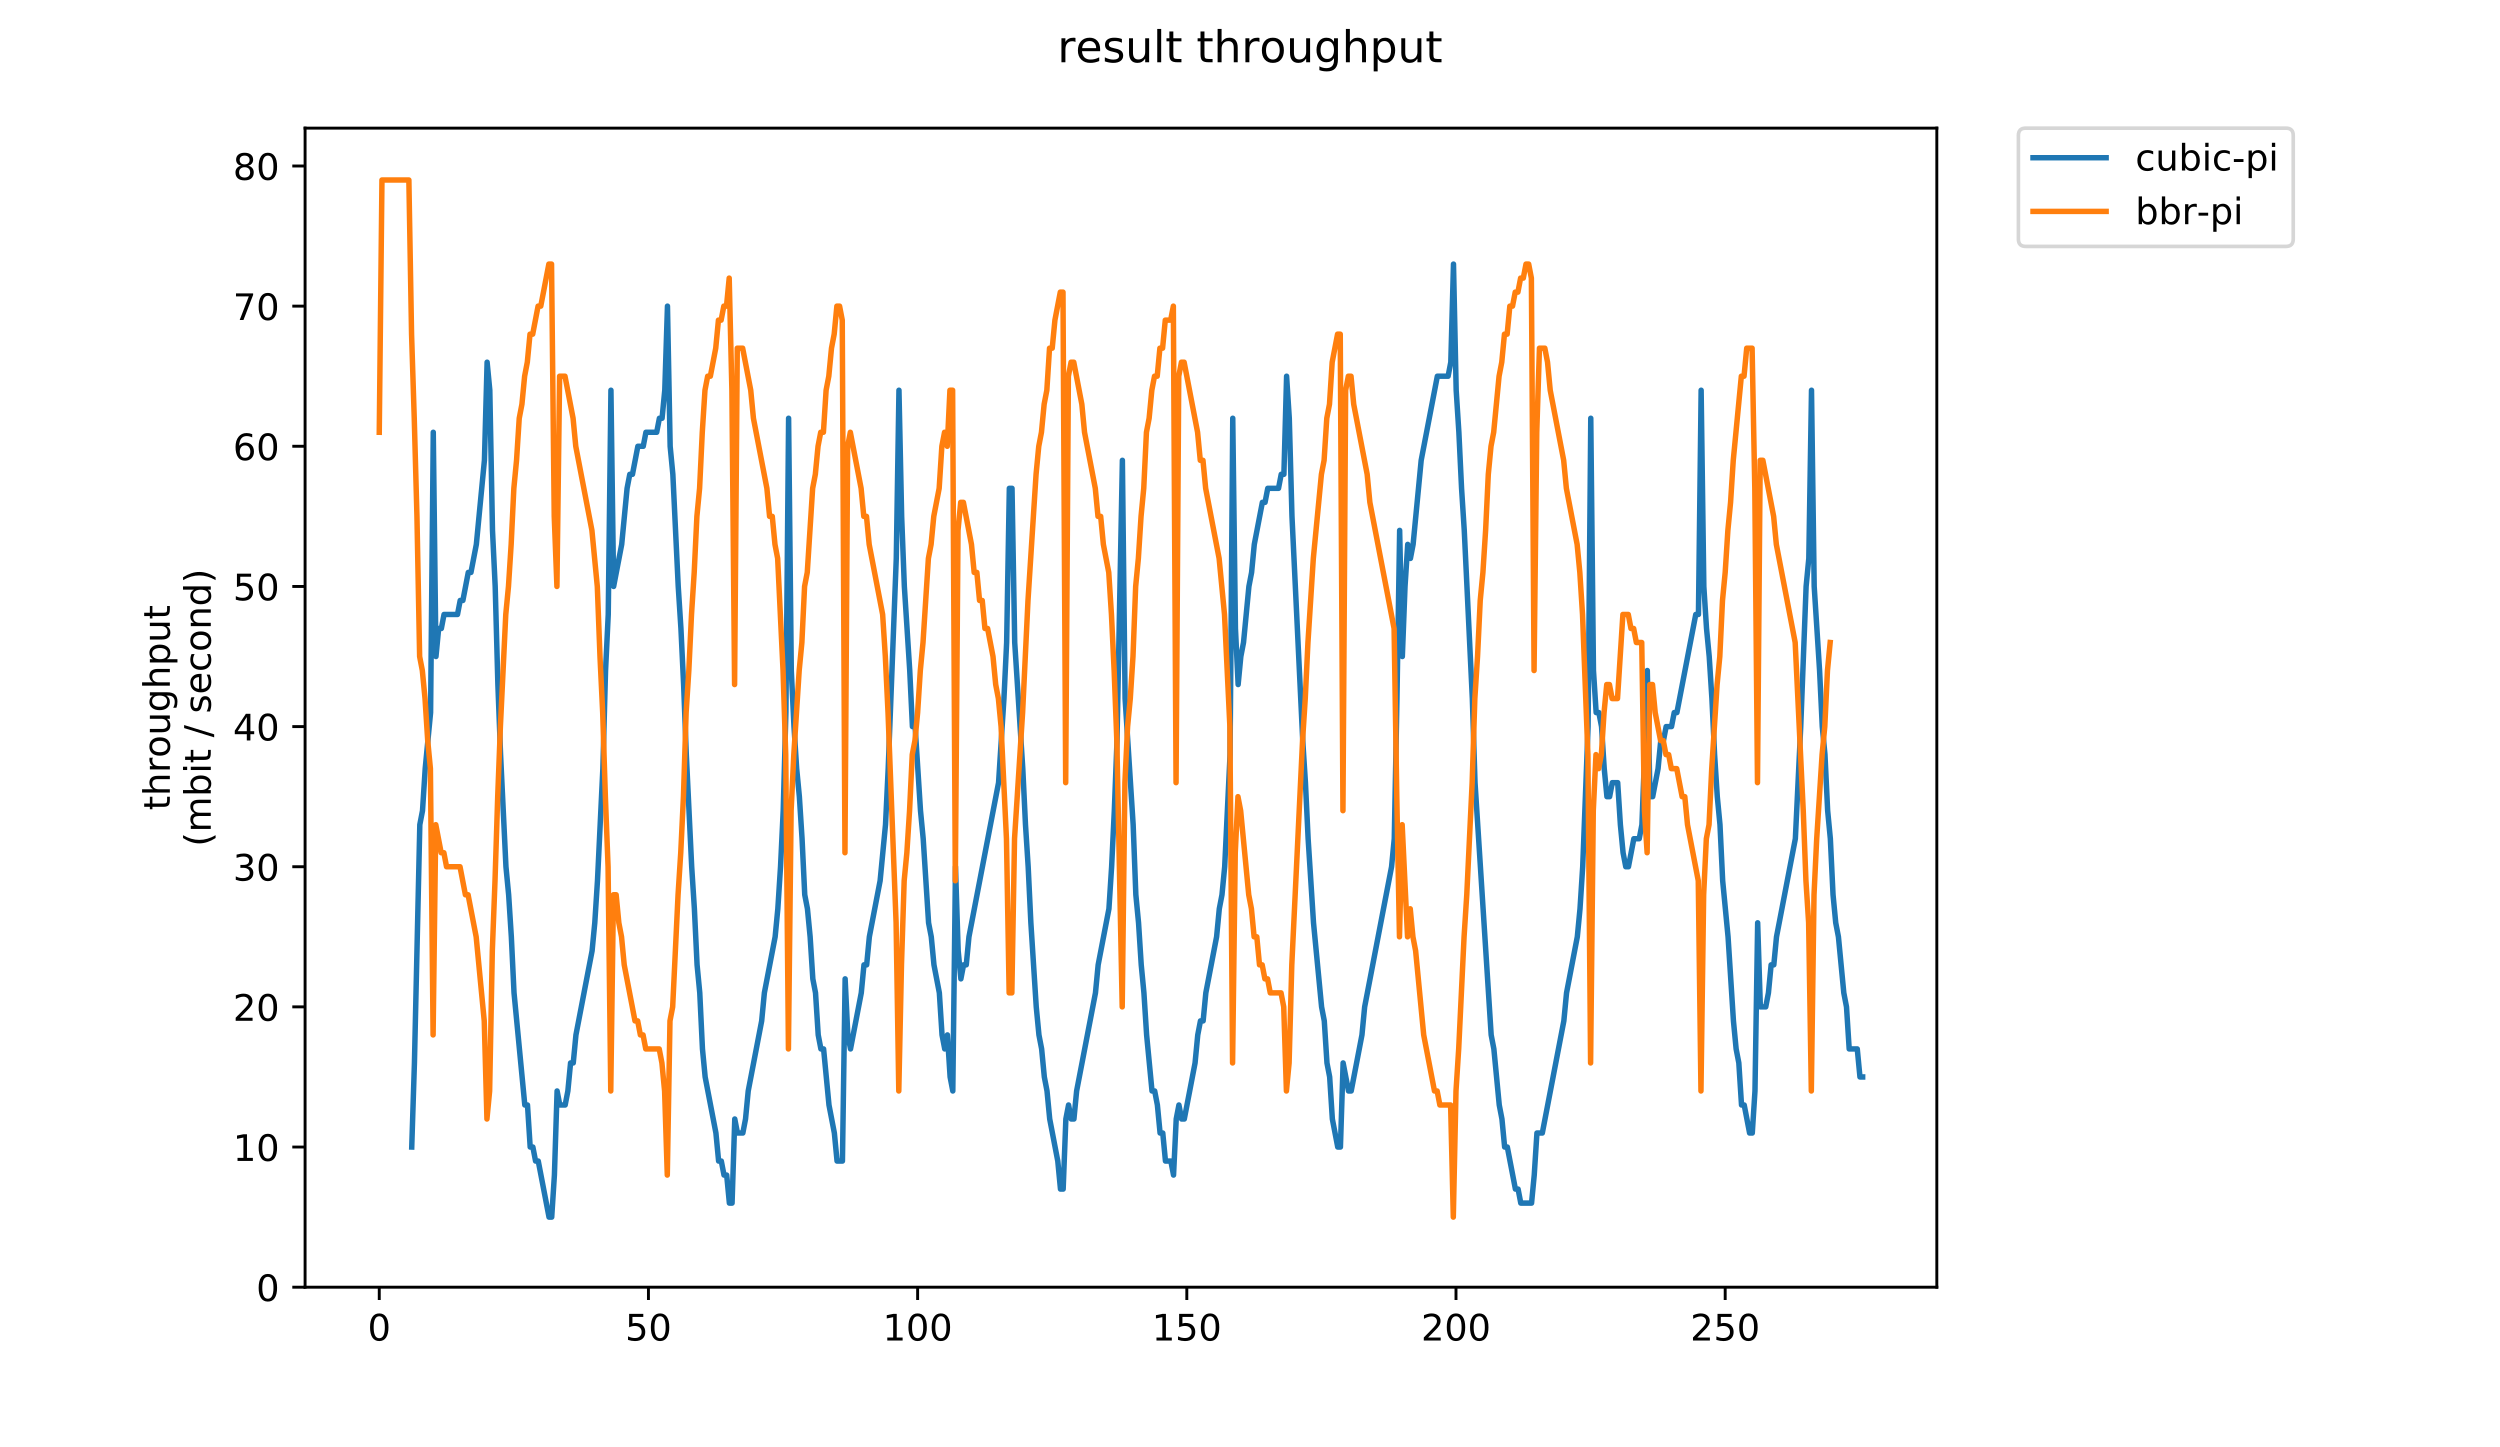 <?xml version="1.0" encoding="utf-8" standalone="no"?>
<!DOCTYPE svg PUBLIC "-//W3C//DTD SVG 1.1//EN"
  "http://www.w3.org/Graphics/SVG/1.1/DTD/svg11.dtd">
<!-- Created with matplotlib (https://matplotlib.org/) -->
<svg height="396pt" version="1.1" viewBox="0 0 684 396" width="684pt" xmlns="http://www.w3.org/2000/svg" xmlns:xlink="http://www.w3.org/1999/xlink">
 <defs>
  <style type="text/css">
*{stroke-linecap:butt;stroke-linejoin:round;}
  </style>
 </defs>
 <g id="figure_1">
  <g id="patch_1">
   <path d="M 0 396 
L 684 396 
L 684 0 
L 0 0 
z
" style="fill:#ffffff;"/>
  </g>
  <g id="axes_1">
   <g id="patch_2">
    <path d="M 83.472 352.174 
L 529.913 352.174 
L 529.913 35.062 
L 83.472 35.062 
z
" style="fill:#ffffff;"/>
   </g>
   <g id="matplotlib.axis_1">
    <g id="xtick_1">
     <g id="line2d_1">
      <defs>
       <path d="M 0 0 
L 0 3.5 
" id="mc8bae584d6" style="stroke:#000000;stroke-width:0.8;"/>
      </defs>
      <g>
       <use style="stroke:#000000;stroke-width:0.8;" x="103.765" xlink:href="#mc8bae584d6" y="352.174"/>
      </g>
     </g>
     <g id="text_1">
      <!-- 0 -->
      <defs>
       <path d="M 31.781 66.406 
Q 24.172 66.406 20.328 58.906 
Q 16.5 51.422 16.5 36.375 
Q 16.5 21.391 20.328 13.891 
Q 24.172 6.391 31.781 6.391 
Q 39.453 6.391 43.281 13.891 
Q 47.125 21.391 47.125 36.375 
Q 47.125 51.422 43.281 58.906 
Q 39.453 66.406 31.781 66.406 
z
M 31.781 74.219 
Q 44.047 74.219 50.516 64.516 
Q 56.984 54.828 56.984 36.375 
Q 56.984 17.969 50.516 8.266 
Q 44.047 -1.422 31.781 -1.422 
Q 19.531 -1.422 13.062 8.266 
Q 6.594 17.969 6.594 36.375 
Q 6.594 54.828 13.062 64.516 
Q 19.531 74.219 31.781 74.219 
z
" id="DejaVuSans-48"/>
      </defs>
      <g transform="translate(100.584 366.773)scale(0.1 -0.1)">
       <use xlink:href="#DejaVuSans-48"/>
      </g>
     </g>
    </g>
    <g id="xtick_2">
     <g id="line2d_2">
      <g>
       <use style="stroke:#000000;stroke-width:0.8;" x="177.414" xlink:href="#mc8bae584d6" y="352.174"/>
      </g>
     </g>
     <g id="text_2">
      <!-- 50 -->
      <defs>
       <path d="M 10.797 72.906 
L 49.516 72.906 
L 49.516 64.594 
L 19.828 64.594 
L 19.828 46.734 
Q 21.969 47.469 24.109 47.828 
Q 26.266 48.188 28.422 48.188 
Q 40.625 48.188 47.75 41.5 
Q 54.891 34.812 54.891 23.391 
Q 54.891 11.625 47.562 5.094 
Q 40.234 -1.422 26.906 -1.422 
Q 22.312 -1.422 17.547 -0.641 
Q 12.797 0.141 7.719 1.703 
L 7.719 11.625 
Q 12.109 9.234 16.797 8.062 
Q 21.484 6.891 26.703 6.891 
Q 35.156 6.891 40.078 11.328 
Q 45.016 15.766 45.016 23.391 
Q 45.016 31 40.078 35.438 
Q 35.156 39.891 26.703 39.891 
Q 22.75 39.891 18.812 39.016 
Q 14.891 38.141 10.797 36.281 
z
" id="DejaVuSans-53"/>
      </defs>
      <g transform="translate(171.052 366.773)scale(0.1 -0.1)">
       <use xlink:href="#DejaVuSans-53"/>
       <use x="63.623" xlink:href="#DejaVuSans-48"/>
      </g>
     </g>
    </g>
    <g id="xtick_3">
     <g id="line2d_3">
      <g>
       <use style="stroke:#000000;stroke-width:0.8;" x="251.063" xlink:href="#mc8bae584d6" y="352.174"/>
      </g>
     </g>
     <g id="text_3">
      <!-- 100 -->
      <defs>
       <path d="M 12.406 8.297 
L 28.516 8.297 
L 28.516 63.922 
L 10.984 60.406 
L 10.984 69.391 
L 28.422 72.906 
L 38.281 72.906 
L 38.281 8.297 
L 54.391 8.297 
L 54.391 0 
L 12.406 0 
z
" id="DejaVuSans-49"/>
      </defs>
      <g transform="translate(241.52 366.773)scale(0.1 -0.1)">
       <use xlink:href="#DejaVuSans-49"/>
       <use x="63.623" xlink:href="#DejaVuSans-48"/>
       <use x="127.246" xlink:href="#DejaVuSans-48"/>
      </g>
     </g>
    </g>
    <g id="xtick_4">
     <g id="line2d_4">
      <g>
       <use style="stroke:#000000;stroke-width:0.8;" x="324.712" xlink:href="#mc8bae584d6" y="352.174"/>
      </g>
     </g>
     <g id="text_4">
      <!-- 150 -->
      <g transform="translate(315.169 366.773)scale(0.1 -0.1)">
       <use xlink:href="#DejaVuSans-49"/>
       <use x="63.623" xlink:href="#DejaVuSans-53"/>
       <use x="127.246" xlink:href="#DejaVuSans-48"/>
      </g>
     </g>
    </g>
    <g id="xtick_5">
     <g id="line2d_5">
      <g>
       <use style="stroke:#000000;stroke-width:0.8;" x="398.361" xlink:href="#mc8bae584d6" y="352.174"/>
      </g>
     </g>
     <g id="text_5">
      <!-- 200 -->
      <defs>
       <path d="M 19.188 8.297 
L 53.609 8.297 
L 53.609 0 
L 7.328 0 
L 7.328 8.297 
Q 12.938 14.109 22.625 23.891 
Q 32.328 33.688 34.812 36.531 
Q 39.547 41.844 41.422 45.531 
Q 43.312 49.219 43.312 52.781 
Q 43.312 58.594 39.234 62.25 
Q 35.156 65.922 28.609 65.922 
Q 23.969 65.922 18.812 64.312 
Q 13.672 62.703 7.812 59.422 
L 7.812 69.391 
Q 13.766 71.781 18.938 73 
Q 24.125 74.219 28.422 74.219 
Q 39.75 74.219 46.484 68.547 
Q 53.219 62.891 53.219 53.422 
Q 53.219 48.922 51.531 44.891 
Q 49.859 40.875 45.406 35.406 
Q 44.188 33.984 37.641 27.219 
Q 31.109 20.453 19.188 8.297 
z
" id="DejaVuSans-50"/>
      </defs>
      <g transform="translate(388.818 366.773)scale(0.1 -0.1)">
       <use xlink:href="#DejaVuSans-50"/>
       <use x="63.623" xlink:href="#DejaVuSans-48"/>
       <use x="127.246" xlink:href="#DejaVuSans-48"/>
      </g>
     </g>
    </g>
    <g id="xtick_6">
     <g id="line2d_6">
      <g>
       <use style="stroke:#000000;stroke-width:0.8;" x="472.011" xlink:href="#mc8bae584d6" y="352.174"/>
      </g>
     </g>
     <g id="text_6">
      <!-- 250 -->
      <g transform="translate(462.467 366.773)scale(0.1 -0.1)">
       <use xlink:href="#DejaVuSans-50"/>
       <use x="63.623" xlink:href="#DejaVuSans-53"/>
       <use x="127.246" xlink:href="#DejaVuSans-48"/>
      </g>
     </g>
    </g>
   </g>
   <g id="matplotlib.axis_2">
    <g id="ytick_1">
     <g id="line2d_7">
      <defs>
       <path d="M 0 0 
L -3.5 0 
" id="m7dae4839fc" style="stroke:#000000;stroke-width:0.8;"/>
      </defs>
      <g>
       <use style="stroke:#000000;stroke-width:0.8;" x="83.472" xlink:href="#m7dae4839fc" y="352.174"/>
      </g>
     </g>
     <g id="text_7">
      <!-- 0 -->
      <g transform="translate(70.11 355.973)scale(0.1 -0.1)">
       <use xlink:href="#DejaVuSans-48"/>
      </g>
     </g>
    </g>
    <g id="ytick_2">
     <g id="line2d_8">
      <g>
       <use style="stroke:#000000;stroke-width:0.8;" x="83.472" xlink:href="#m7dae4839fc" y="313.829"/>
      </g>
     </g>
     <g id="text_8">
      <!-- 10 -->
      <g transform="translate(63.747 317.629)scale(0.1 -0.1)">
       <use xlink:href="#DejaVuSans-49"/>
       <use x="63.623" xlink:href="#DejaVuSans-48"/>
      </g>
     </g>
    </g>
    <g id="ytick_3">
     <g id="line2d_9">
      <g>
       <use style="stroke:#000000;stroke-width:0.8;" x="83.472" xlink:href="#m7dae4839fc" y="275.485"/>
      </g>
     </g>
     <g id="text_9">
      <!-- 20 -->
      <g transform="translate(63.747 279.284)scale(0.1 -0.1)">
       <use xlink:href="#DejaVuSans-50"/>
       <use x="63.623" xlink:href="#DejaVuSans-48"/>
      </g>
     </g>
    </g>
    <g id="ytick_4">
     <g id="line2d_10">
      <g>
       <use style="stroke:#000000;stroke-width:0.8;" x="83.472" xlink:href="#m7dae4839fc" y="237.14"/>
      </g>
     </g>
     <g id="text_10">
      <!-- 30 -->
      <defs>
       <path d="M 40.578 39.312 
Q 47.656 37.797 51.625 33 
Q 55.609 28.219 55.609 21.188 
Q 55.609 10.406 48.188 4.484 
Q 40.766 -1.422 27.094 -1.422 
Q 22.516 -1.422 17.656 -0.516 
Q 12.797 0.391 7.625 2.203 
L 7.625 11.719 
Q 11.719 9.328 16.594 8.109 
Q 21.484 6.891 26.812 6.891 
Q 36.078 6.891 40.938 10.547 
Q 45.797 14.203 45.797 21.188 
Q 45.797 27.641 41.281 31.266 
Q 36.766 34.906 28.719 34.906 
L 20.219 34.906 
L 20.219 43.016 
L 29.109 43.016 
Q 36.375 43.016 40.234 45.922 
Q 44.094 48.828 44.094 54.297 
Q 44.094 59.906 40.109 62.906 
Q 36.141 65.922 28.719 65.922 
Q 24.656 65.922 20.016 65.031 
Q 15.375 64.156 9.812 62.312 
L 9.812 71.094 
Q 15.438 72.656 20.344 73.438 
Q 25.25 74.219 29.594 74.219 
Q 40.828 74.219 47.359 69.109 
Q 53.906 64.016 53.906 55.328 
Q 53.906 49.266 50.438 45.094 
Q 46.969 40.922 40.578 39.312 
z
" id="DejaVuSans-51"/>
      </defs>
      <g transform="translate(63.747 240.939)scale(0.1 -0.1)">
       <use xlink:href="#DejaVuSans-51"/>
       <use x="63.623" xlink:href="#DejaVuSans-48"/>
      </g>
     </g>
    </g>
    <g id="ytick_5">
     <g id="line2d_11">
      <g>
       <use style="stroke:#000000;stroke-width:0.8;" x="83.472" xlink:href="#m7dae4839fc" y="198.795"/>
      </g>
     </g>
     <g id="text_11">
      <!-- 40 -->
      <defs>
       <path d="M 37.797 64.312 
L 12.891 25.391 
L 37.797 25.391 
z
M 35.203 72.906 
L 47.609 72.906 
L 47.609 25.391 
L 58.016 25.391 
L 58.016 17.188 
L 47.609 17.188 
L 47.609 0 
L 37.797 0 
L 37.797 17.188 
L 4.891 17.188 
L 4.891 26.703 
z
" id="DejaVuSans-52"/>
      </defs>
      <g transform="translate(63.747 202.594)scale(0.1 -0.1)">
       <use xlink:href="#DejaVuSans-52"/>
       <use x="63.623" xlink:href="#DejaVuSans-48"/>
      </g>
     </g>
    </g>
    <g id="ytick_6">
     <g id="line2d_12">
      <g>
       <use style="stroke:#000000;stroke-width:0.8;" x="83.472" xlink:href="#m7dae4839fc" y="160.45"/>
      </g>
     </g>
     <g id="text_12">
      <!-- 50 -->
      <g transform="translate(63.747 164.249)scale(0.1 -0.1)">
       <use xlink:href="#DejaVuSans-53"/>
       <use x="63.623" xlink:href="#DejaVuSans-48"/>
      </g>
     </g>
    </g>
    <g id="ytick_7">
     <g id="line2d_13">
      <g>
       <use style="stroke:#000000;stroke-width:0.8;" x="83.472" xlink:href="#m7dae4839fc" y="122.105"/>
      </g>
     </g>
     <g id="text_13">
      <!-- 60 -->
      <defs>
       <path d="M 33.016 40.375 
Q 26.375 40.375 22.484 35.828 
Q 18.609 31.297 18.609 23.391 
Q 18.609 15.531 22.484 10.953 
Q 26.375 6.391 33.016 6.391 
Q 39.656 6.391 43.531 10.953 
Q 47.406 15.531 47.406 23.391 
Q 47.406 31.297 43.531 35.828 
Q 39.656 40.375 33.016 40.375 
z
M 52.594 71.297 
L 52.594 62.312 
Q 48.875 64.062 45.094 64.984 
Q 41.312 65.922 37.594 65.922 
Q 27.828 65.922 22.672 59.328 
Q 17.531 52.734 16.797 39.406 
Q 19.672 43.656 24.016 45.922 
Q 28.375 48.188 33.594 48.188 
Q 44.578 48.188 50.953 41.516 
Q 57.328 34.859 57.328 23.391 
Q 57.328 12.156 50.688 5.359 
Q 44.047 -1.422 33.016 -1.422 
Q 20.359 -1.422 13.672 8.266 
Q 6.984 17.969 6.984 36.375 
Q 6.984 53.656 15.188 63.938 
Q 23.391 74.219 37.203 74.219 
Q 40.922 74.219 44.703 73.484 
Q 48.484 72.75 52.594 71.297 
z
" id="DejaVuSans-54"/>
      </defs>
      <g transform="translate(63.747 125.904)scale(0.1 -0.1)">
       <use xlink:href="#DejaVuSans-54"/>
       <use x="63.623" xlink:href="#DejaVuSans-48"/>
      </g>
     </g>
    </g>
    <g id="ytick_8">
     <g id="line2d_14">
      <g>
       <use style="stroke:#000000;stroke-width:0.8;" x="83.472" xlink:href="#m7dae4839fc" y="83.76"/>
      </g>
     </g>
     <g id="text_14">
      <!-- 70 -->
      <defs>
       <path d="M 8.203 72.906 
L 55.078 72.906 
L 55.078 68.703 
L 28.609 0 
L 18.312 0 
L 43.219 64.594 
L 8.203 64.594 
z
" id="DejaVuSans-55"/>
      </defs>
      <g transform="translate(63.747 87.56)scale(0.1 -0.1)">
       <use xlink:href="#DejaVuSans-55"/>
       <use x="63.623" xlink:href="#DejaVuSans-48"/>
      </g>
     </g>
    </g>
    <g id="ytick_9">
     <g id="line2d_15">
      <g>
       <use style="stroke:#000000;stroke-width:0.8;" x="83.472" xlink:href="#m7dae4839fc" y="45.416"/>
      </g>
     </g>
     <g id="text_15">
      <!-- 80 -->
      <defs>
       <path d="M 31.781 34.625 
Q 24.75 34.625 20.719 30.859 
Q 16.703 27.094 16.703 20.516 
Q 16.703 13.922 20.719 10.156 
Q 24.75 6.391 31.781 6.391 
Q 38.812 6.391 42.859 10.172 
Q 46.922 13.969 46.922 20.516 
Q 46.922 27.094 42.891 30.859 
Q 38.875 34.625 31.781 34.625 
z
M 21.922 38.812 
Q 15.578 40.375 12.031 44.719 
Q 8.5 49.078 8.5 55.328 
Q 8.5 64.062 14.719 69.141 
Q 20.953 74.219 31.781 74.219 
Q 42.672 74.219 48.875 69.141 
Q 55.078 64.062 55.078 55.328 
Q 55.078 49.078 51.531 44.719 
Q 48 40.375 41.703 38.812 
Q 48.828 37.156 52.797 32.312 
Q 56.781 27.484 56.781 20.516 
Q 56.781 9.906 50.312 4.234 
Q 43.844 -1.422 31.781 -1.422 
Q 19.734 -1.422 13.25 4.234 
Q 6.781 9.906 6.781 20.516 
Q 6.781 27.484 10.781 32.312 
Q 14.797 37.156 21.922 38.812 
z
M 18.312 54.391 
Q 18.312 48.734 21.844 45.562 
Q 25.391 42.391 31.781 42.391 
Q 38.141 42.391 41.719 45.562 
Q 45.312 48.734 45.312 54.391 
Q 45.312 60.062 41.719 63.234 
Q 38.141 66.406 31.781 66.406 
Q 25.391 66.406 21.844 63.234 
Q 18.312 60.062 18.312 54.391 
z
" id="DejaVuSans-56"/>
      </defs>
      <g transform="translate(63.747 49.215)scale(0.1 -0.1)">
       <use xlink:href="#DejaVuSans-56"/>
       <use x="63.623" xlink:href="#DejaVuSans-48"/>
      </g>
     </g>
    </g>
    <g id="text_16">
     <!-- throughput -->
     <defs>
      <path d="M 18.312 70.219 
L 18.312 54.688 
L 36.812 54.688 
L 36.812 47.703 
L 18.312 47.703 
L 18.312 18.016 
Q 18.312 11.328 20.141 9.422 
Q 21.969 7.516 27.594 7.516 
L 36.812 7.516 
L 36.812 0 
L 27.594 0 
Q 17.188 0 13.234 3.875 
Q 9.281 7.766 9.281 18.016 
L 9.281 47.703 
L 2.688 47.703 
L 2.688 54.688 
L 9.281 54.688 
L 9.281 70.219 
z
" id="DejaVuSans-116"/>
      <path d="M 54.891 33.016 
L 54.891 0 
L 45.906 0 
L 45.906 32.719 
Q 45.906 40.484 42.875 44.328 
Q 39.844 48.188 33.797 48.188 
Q 26.516 48.188 22.312 43.547 
Q 18.109 38.922 18.109 30.906 
L 18.109 0 
L 9.078 0 
L 9.078 75.984 
L 18.109 75.984 
L 18.109 46.188 
Q 21.344 51.125 25.703 53.562 
Q 30.078 56 35.797 56 
Q 45.219 56 50.047 50.172 
Q 54.891 44.344 54.891 33.016 
z
" id="DejaVuSans-104"/>
      <path d="M 41.109 46.297 
Q 39.594 47.172 37.812 47.578 
Q 36.031 48 33.891 48 
Q 26.266 48 22.188 43.047 
Q 18.109 38.094 18.109 28.812 
L 18.109 0 
L 9.078 0 
L 9.078 54.688 
L 18.109 54.688 
L 18.109 46.188 
Q 20.953 51.172 25.484 53.578 
Q 30.031 56 36.531 56 
Q 37.453 56 38.578 55.875 
Q 39.703 55.766 41.062 55.516 
z
" id="DejaVuSans-114"/>
      <path d="M 30.609 48.391 
Q 23.391 48.391 19.188 42.75 
Q 14.984 37.109 14.984 27.297 
Q 14.984 17.484 19.156 11.844 
Q 23.344 6.203 30.609 6.203 
Q 37.797 6.203 41.984 11.859 
Q 46.188 17.531 46.188 27.297 
Q 46.188 37.016 41.984 42.703 
Q 37.797 48.391 30.609 48.391 
z
M 30.609 56 
Q 42.328 56 49.016 48.375 
Q 55.719 40.766 55.719 27.297 
Q 55.719 13.875 49.016 6.219 
Q 42.328 -1.422 30.609 -1.422 
Q 18.844 -1.422 12.172 6.219 
Q 5.516 13.875 5.516 27.297 
Q 5.516 40.766 12.172 48.375 
Q 18.844 56 30.609 56 
z
" id="DejaVuSans-111"/>
      <path d="M 8.5 21.578 
L 8.5 54.688 
L 17.484 54.688 
L 17.484 21.922 
Q 17.484 14.156 20.5 10.266 
Q 23.531 6.391 29.594 6.391 
Q 36.859 6.391 41.078 11.031 
Q 45.312 15.672 45.312 23.688 
L 45.312 54.688 
L 54.297 54.688 
L 54.297 0 
L 45.312 0 
L 45.312 8.406 
Q 42.047 3.422 37.719 1 
Q 33.406 -1.422 27.688 -1.422 
Q 18.266 -1.422 13.375 4.438 
Q 8.5 10.297 8.5 21.578 
z
M 31.109 56 
z
" id="DejaVuSans-117"/>
      <path d="M 45.406 27.984 
Q 45.406 37.75 41.375 43.109 
Q 37.359 48.484 30.078 48.484 
Q 22.859 48.484 18.828 43.109 
Q 14.797 37.75 14.797 27.984 
Q 14.797 18.266 18.828 12.891 
Q 22.859 7.516 30.078 7.516 
Q 37.359 7.516 41.375 12.891 
Q 45.406 18.266 45.406 27.984 
z
M 54.391 6.781 
Q 54.391 -7.172 48.188 -13.984 
Q 42 -20.797 29.203 -20.797 
Q 24.469 -20.797 20.266 -20.094 
Q 16.062 -19.391 12.109 -17.922 
L 12.109 -9.188 
Q 16.062 -11.328 19.922 -12.344 
Q 23.781 -13.375 27.781 -13.375 
Q 36.625 -13.375 41.016 -8.766 
Q 45.406 -4.156 45.406 5.172 
L 45.406 9.625 
Q 42.625 4.781 38.281 2.391 
Q 33.938 0 27.875 0 
Q 17.828 0 11.672 7.656 
Q 5.516 15.328 5.516 27.984 
Q 5.516 40.672 11.672 48.328 
Q 17.828 56 27.875 56 
Q 33.938 56 38.281 53.609 
Q 42.625 51.219 45.406 46.391 
L 45.406 54.688 
L 54.391 54.688 
z
" id="DejaVuSans-103"/>
      <path d="M 18.109 8.203 
L 18.109 -20.797 
L 9.078 -20.797 
L 9.078 54.688 
L 18.109 54.688 
L 18.109 46.391 
Q 20.953 51.266 25.266 53.625 
Q 29.594 56 35.594 56 
Q 45.562 56 51.781 48.094 
Q 58.016 40.188 58.016 27.297 
Q 58.016 14.406 51.781 6.484 
Q 45.562 -1.422 35.594 -1.422 
Q 29.594 -1.422 25.266 0.953 
Q 20.953 3.328 18.109 8.203 
z
M 48.688 27.297 
Q 48.688 37.203 44.609 42.844 
Q 40.531 48.484 33.406 48.484 
Q 26.266 48.484 22.188 42.844 
Q 18.109 37.203 18.109 27.297 
Q 18.109 17.391 22.188 11.75 
Q 26.266 6.109 33.406 6.109 
Q 40.531 6.109 44.609 11.75 
Q 48.688 17.391 48.688 27.297 
z
" id="DejaVuSans-112"/>
     </defs>
     <g transform="translate(46.47 221.675)rotate(-90)scale(0.1 -0.1)">
      <use xlink:href="#DejaVuSans-116"/>
      <use x="39.209" xlink:href="#DejaVuSans-104"/>
      <use x="102.588" xlink:href="#DejaVuSans-114"/>
      <use x="143.67" xlink:href="#DejaVuSans-111"/>
      <use x="204.852" xlink:href="#DejaVuSans-117"/>
      <use x="268.23" xlink:href="#DejaVuSans-103"/>
      <use x="331.707" xlink:href="#DejaVuSans-104"/>
      <use x="395.086" xlink:href="#DejaVuSans-112"/>
      <use x="458.562" xlink:href="#DejaVuSans-117"/>
      <use x="521.941" xlink:href="#DejaVuSans-116"/>
     </g>
     <!-- (mbit / second) -->
     <defs>
      <path d="M 31 75.875 
Q 24.469 64.656 21.281 53.656 
Q 18.109 42.672 18.109 31.391 
Q 18.109 20.125 21.312 9.062 
Q 24.516 -2 31 -13.188 
L 23.188 -13.188 
Q 15.875 -1.703 12.234 9.375 
Q 8.594 20.453 8.594 31.391 
Q 8.594 42.281 12.203 53.312 
Q 15.828 64.359 23.188 75.875 
z
" id="DejaVuSans-40"/>
      <path d="M 52 44.188 
Q 55.375 50.25 60.062 53.125 
Q 64.75 56 71.094 56 
Q 79.641 56 84.281 50.016 
Q 88.922 44.047 88.922 33.016 
L 88.922 0 
L 79.891 0 
L 79.891 32.719 
Q 79.891 40.578 77.094 44.375 
Q 74.312 48.188 68.609 48.188 
Q 61.625 48.188 57.562 43.547 
Q 53.516 38.922 53.516 30.906 
L 53.516 0 
L 44.484 0 
L 44.484 32.719 
Q 44.484 40.625 41.703 44.406 
Q 38.922 48.188 33.109 48.188 
Q 26.219 48.188 22.156 43.531 
Q 18.109 38.875 18.109 30.906 
L 18.109 0 
L 9.078 0 
L 9.078 54.688 
L 18.109 54.688 
L 18.109 46.188 
Q 21.188 51.219 25.484 53.609 
Q 29.781 56 35.688 56 
Q 41.656 56 45.828 52.969 
Q 50 49.953 52 44.188 
z
" id="DejaVuSans-109"/>
      <path d="M 48.688 27.297 
Q 48.688 37.203 44.609 42.844 
Q 40.531 48.484 33.406 48.484 
Q 26.266 48.484 22.188 42.844 
Q 18.109 37.203 18.109 27.297 
Q 18.109 17.391 22.188 11.75 
Q 26.266 6.109 33.406 6.109 
Q 40.531 6.109 44.609 11.75 
Q 48.688 17.391 48.688 27.297 
z
M 18.109 46.391 
Q 20.953 51.266 25.266 53.625 
Q 29.594 56 35.594 56 
Q 45.562 56 51.781 48.094 
Q 58.016 40.188 58.016 27.297 
Q 58.016 14.406 51.781 6.484 
Q 45.562 -1.422 35.594 -1.422 
Q 29.594 -1.422 25.266 0.953 
Q 20.953 3.328 18.109 8.203 
L 18.109 0 
L 9.078 0 
L 9.078 75.984 
L 18.109 75.984 
z
" id="DejaVuSans-98"/>
      <path d="M 9.422 54.688 
L 18.406 54.688 
L 18.406 0 
L 9.422 0 
z
M 9.422 75.984 
L 18.406 75.984 
L 18.406 64.594 
L 9.422 64.594 
z
" id="DejaVuSans-105"/>
      <path id="DejaVuSans-32"/>
      <path d="M 25.391 72.906 
L 33.688 72.906 
L 8.297 -9.281 
L 0 -9.281 
z
" id="DejaVuSans-47"/>
      <path d="M 44.281 53.078 
L 44.281 44.578 
Q 40.484 46.531 36.375 47.5 
Q 32.281 48.484 27.875 48.484 
Q 21.188 48.484 17.844 46.438 
Q 14.5 44.391 14.5 40.281 
Q 14.5 37.156 16.891 35.375 
Q 19.281 33.594 26.516 31.984 
L 29.594 31.297 
Q 39.156 29.25 43.188 25.516 
Q 47.219 21.781 47.219 15.094 
Q 47.219 7.469 41.188 3.016 
Q 35.156 -1.422 24.609 -1.422 
Q 20.219 -1.422 15.453 -0.562 
Q 10.688 0.297 5.422 2 
L 5.422 11.281 
Q 10.406 8.688 15.234 7.391 
Q 20.062 6.109 24.812 6.109 
Q 31.156 6.109 34.562 8.281 
Q 37.984 10.453 37.984 14.406 
Q 37.984 18.062 35.516 20.016 
Q 33.062 21.969 24.703 23.781 
L 21.578 24.516 
Q 13.234 26.266 9.516 29.906 
Q 5.812 33.547 5.812 39.891 
Q 5.812 47.609 11.281 51.797 
Q 16.75 56 26.812 56 
Q 31.781 56 36.172 55.266 
Q 40.578 54.547 44.281 53.078 
z
" id="DejaVuSans-115"/>
      <path d="M 56.203 29.594 
L 56.203 25.203 
L 14.891 25.203 
Q 15.484 15.922 20.484 11.062 
Q 25.484 6.203 34.422 6.203 
Q 39.594 6.203 44.453 7.469 
Q 49.312 8.734 54.109 11.281 
L 54.109 2.781 
Q 49.266 0.734 44.188 -0.344 
Q 39.109 -1.422 33.891 -1.422 
Q 20.797 -1.422 13.156 6.188 
Q 5.516 13.812 5.516 26.812 
Q 5.516 40.234 12.766 48.109 
Q 20.016 56 32.328 56 
Q 43.359 56 49.781 48.891 
Q 56.203 41.797 56.203 29.594 
z
M 47.219 32.234 
Q 47.125 39.594 43.094 43.984 
Q 39.062 48.391 32.422 48.391 
Q 24.906 48.391 20.391 44.141 
Q 15.875 39.891 15.188 32.172 
z
" id="DejaVuSans-101"/>
      <path d="M 48.781 52.594 
L 48.781 44.188 
Q 44.969 46.297 41.141 47.344 
Q 37.312 48.391 33.406 48.391 
Q 24.656 48.391 19.812 42.844 
Q 14.984 37.312 14.984 27.297 
Q 14.984 17.281 19.812 11.734 
Q 24.656 6.203 33.406 6.203 
Q 37.312 6.203 41.141 7.25 
Q 44.969 8.297 48.781 10.406 
L 48.781 2.094 
Q 45.016 0.344 40.984 -0.531 
Q 36.969 -1.422 32.422 -1.422 
Q 20.062 -1.422 12.781 6.344 
Q 5.516 14.109 5.516 27.297 
Q 5.516 40.672 12.859 48.328 
Q 20.219 56 33.016 56 
Q 37.156 56 41.109 55.141 
Q 45.062 54.297 48.781 52.594 
z
" id="DejaVuSans-99"/>
      <path d="M 54.891 33.016 
L 54.891 0 
L 45.906 0 
L 45.906 32.719 
Q 45.906 40.484 42.875 44.328 
Q 39.844 48.188 33.797 48.188 
Q 26.516 48.188 22.312 43.547 
Q 18.109 38.922 18.109 30.906 
L 18.109 0 
L 9.078 0 
L 9.078 54.688 
L 18.109 54.688 
L 18.109 46.188 
Q 21.344 51.125 25.703 53.562 
Q 30.078 56 35.797 56 
Q 45.219 56 50.047 50.172 
Q 54.891 44.344 54.891 33.016 
z
" id="DejaVuSans-110"/>
      <path d="M 45.406 46.391 
L 45.406 75.984 
L 54.391 75.984 
L 54.391 0 
L 45.406 0 
L 45.406 8.203 
Q 42.578 3.328 38.25 0.953 
Q 33.938 -1.422 27.875 -1.422 
Q 17.969 -1.422 11.734 6.484 
Q 5.516 14.406 5.516 27.297 
Q 5.516 40.188 11.734 48.094 
Q 17.969 56 27.875 56 
Q 33.938 56 38.25 53.625 
Q 42.578 51.266 45.406 46.391 
z
M 14.797 27.297 
Q 14.797 17.391 18.875 11.75 
Q 22.953 6.109 30.078 6.109 
Q 37.203 6.109 41.297 11.75 
Q 45.406 17.391 45.406 27.297 
Q 45.406 37.203 41.297 42.844 
Q 37.203 48.484 30.078 48.484 
Q 22.953 48.484 18.875 42.844 
Q 14.797 37.203 14.797 27.297 
z
" id="DejaVuSans-100"/>
      <path d="M 8.016 75.875 
L 15.828 75.875 
Q 23.141 64.359 26.781 53.312 
Q 30.422 42.281 30.422 31.391 
Q 30.422 20.453 26.781 9.375 
Q 23.141 -1.703 15.828 -13.188 
L 8.016 -13.188 
Q 14.5 -2 17.703 9.062 
Q 20.906 20.125 20.906 31.391 
Q 20.906 42.672 17.703 53.656 
Q 14.5 64.656 8.016 75.875 
z
" id="DejaVuSans-41"/>
     </defs>
     <g transform="translate(57.668 231.609)rotate(-90)scale(0.1 -0.1)">
      <use xlink:href="#DejaVuSans-40"/>
      <use x="39.014" xlink:href="#DejaVuSans-109"/>
      <use x="136.426" xlink:href="#DejaVuSans-98"/>
      <use x="199.902" xlink:href="#DejaVuSans-105"/>
      <use x="227.686" xlink:href="#DejaVuSans-116"/>
      <use x="266.895" xlink:href="#DejaVuSans-32"/>
      <use x="298.682" xlink:href="#DejaVuSans-47"/>
      <use x="332.373" xlink:href="#DejaVuSans-32"/>
      <use x="364.16" xlink:href="#DejaVuSans-115"/>
      <use x="416.26" xlink:href="#DejaVuSans-101"/>
      <use x="477.783" xlink:href="#DejaVuSans-99"/>
      <use x="532.764" xlink:href="#DejaVuSans-111"/>
      <use x="593.945" xlink:href="#DejaVuSans-110"/>
      <use x="657.324" xlink:href="#DejaVuSans-100"/>
      <use x="720.801" xlink:href="#DejaVuSans-41"/>
     </g>
    </g>
   </g>
   <g id="line2d_16">
    <path clip-path="url(#pb294617716)" d="M 112.652 313.829 
L 113.388 290.822 
L 114.861 225.636 
L 115.598 221.802 
L 116.334 210.298 
L 117.807 194.96 
L 118.544 118.271 
L 119.28 179.622 
L 120.017 171.954 
L 120.753 171.954 
L 121.489 168.119 
L 125.172 168.119 
L 125.908 164.285 
L 126.645 164.285 
L 128.118 156.616 
L 128.854 156.616 
L 130.327 148.947 
L 132.537 125.94 
L 133.273 99.098 
L 134.01 106.767 
L 134.746 145.112 
L 135.483 160.45 
L 136.219 187.291 
L 136.956 206.464 
L 138.429 237.14 
L 139.165 244.809 
L 139.902 256.312 
L 140.638 271.65 
L 143.584 302.326 
L 144.321 302.326 
L 145.057 313.829 
L 145.794 313.829 
L 146.53 317.664 
L 147.267 317.664 
L 150.213 333.002 
L 150.949 333.002 
L 151.686 321.498 
L 152.422 298.491 
L 153.159 302.326 
L 154.632 302.326 
L 155.368 298.491 
L 156.105 290.822 
L 156.841 290.822 
L 157.578 283.153 
L 161.996 260.147 
L 162.733 252.478 
L 163.469 240.974 
L 164.942 210.298 
L 165.679 183.457 
L 166.415 168.119 
L 167.152 106.767 
L 167.888 160.45 
L 170.098 148.947 
L 171.571 133.609 
L 172.307 129.774 
L 173.044 129.774 
L 174.517 122.105 
L 175.99 122.105 
L 176.726 118.271 
L 179.672 118.271 
L 180.409 114.436 
L 181.145 114.436 
L 181.882 106.767 
L 182.618 83.76 
L 183.355 122.105 
L 184.091 129.774 
L 185.564 160.45 
L 186.301 171.954 
L 187.037 187.291 
L 187.774 206.464 
L 189.247 237.14 
L 189.983 248.643 
L 190.72 263.981 
L 191.456 271.65 
L 192.193 286.988 
L 192.929 294.657 
L 195.875 309.995 
L 196.612 317.664 
L 197.348 317.664 
L 198.085 321.498 
L 198.821 321.498 
L 199.558 329.167 
L 200.294 329.167 
L 201.031 306.16 
L 201.767 309.995 
L 203.24 309.995 
L 203.976 306.16 
L 204.713 298.491 
L 208.395 279.319 
L 209.132 271.65 
L 212.078 256.312 
L 212.814 248.643 
L 213.551 237.14 
L 214.287 221.802 
L 215.024 194.96 
L 215.76 114.436 
L 216.497 183.457 
L 217.233 198.795 
L 217.97 210.298 
L 218.706 217.967 
L 219.443 229.471 
L 220.179 244.809 
L 220.916 248.643 
L 221.652 256.312 
L 222.389 267.816 
L 223.125 271.65 
L 223.862 283.153 
L 224.598 286.988 
L 225.335 286.988 
L 226.808 302.326 
L 228.281 309.995 
L 229.017 317.664 
L 230.49 317.664 
L 231.227 267.816 
L 231.963 283.153 
L 232.7 286.988 
L 235.646 271.65 
L 236.382 263.981 
L 237.119 263.981 
L 237.855 256.312 
L 240.801 240.974 
L 242.274 225.636 
L 243.01 210.298 
L 245.22 152.781 
L 245.956 106.767 
L 246.693 141.278 
L 247.429 160.45 
L 248.902 183.457 
L 249.639 198.795 
L 250.375 198.795 
L 251.848 221.802 
L 252.585 229.471 
L 254.058 252.478 
L 254.794 256.312 
L 255.531 263.981 
L 257.004 271.65 
L 257.74 283.153 
L 258.477 286.988 
L 259.213 283.153 
L 259.95 294.657 
L 260.686 298.491 
L 261.423 237.14 
L 262.159 260.147 
L 262.896 267.816 
L 263.632 263.981 
L 264.369 263.981 
L 265.105 256.312 
L 273.207 214.133 
L 274.68 191.126 
L 275.416 175.788 
L 276.153 133.609 
L 276.889 133.609 
L 277.626 175.788 
L 279.835 210.298 
L 280.572 225.636 
L 281.308 237.14 
L 282.045 252.478 
L 283.517 275.485 
L 284.254 283.153 
L 284.99 286.988 
L 285.727 294.657 
L 286.463 298.491 
L 287.2 306.16 
L 289.409 317.664 
L 290.146 325.333 
L 290.882 325.333 
L 291.619 306.16 
L 292.355 302.326 
L 293.092 306.16 
L 293.828 306.16 
L 294.565 298.491 
L 299.72 271.65 
L 300.457 263.981 
L 303.403 248.643 
L 304.139 237.14 
L 304.876 221.802 
L 305.612 202.629 
L 307.085 125.94 
L 307.822 191.126 
L 310.031 225.636 
L 310.768 244.809 
L 311.504 252.478 
L 312.241 263.981 
L 312.977 271.65 
L 313.714 283.153 
L 315.187 298.491 
L 315.923 298.491 
L 316.66 302.326 
L 317.396 309.995 
L 318.133 309.995 
L 318.869 317.664 
L 320.342 317.664 
L 321.079 321.498 
L 321.815 306.16 
L 322.552 302.326 
L 323.288 306.16 
L 324.024 306.16 
L 326.97 290.822 
L 327.707 283.153 
L 328.443 279.319 
L 329.18 279.319 
L 329.916 271.65 
L 332.862 256.312 
L 333.599 248.643 
L 334.335 244.809 
L 335.072 237.14 
L 336.545 206.464 
L 337.281 114.436 
L 338.018 171.954 
L 338.754 187.291 
L 339.491 179.622 
L 340.227 175.788 
L 341.7 160.45 
L 342.437 156.616 
L 343.173 148.947 
L 345.383 137.443 
L 346.119 137.443 
L 346.856 133.609 
L 349.802 133.609 
L 350.538 129.774 
L 351.275 129.774 
L 352.011 102.933 
L 352.748 114.436 
L 353.484 141.278 
L 356.43 202.629 
L 357.167 214.133 
L 357.903 229.471 
L 359.376 252.478 
L 361.586 275.485 
L 362.322 279.319 
L 363.059 290.822 
L 363.795 294.657 
L 364.531 306.16 
L 366.004 313.829 
L 366.741 313.829 
L 367.477 290.822 
L 368.95 298.491 
L 369.687 298.491 
L 372.633 283.153 
L 373.369 275.485 
L 380.734 237.14 
L 381.471 229.471 
L 382.207 191.126 
L 382.944 145.112 
L 383.68 179.622 
L 384.417 160.45 
L 385.153 148.947 
L 385.89 152.781 
L 386.626 148.947 
L 388.836 125.94 
L 393.255 102.933 
L 396.201 102.933 
L 396.937 99.098 
L 397.674 72.257 
L 398.41 106.767 
L 399.147 118.271 
L 399.883 133.609 
L 400.62 145.112 
L 402.829 191.126 
L 403.566 214.133 
L 407.984 283.153 
L 408.721 286.988 
L 410.194 302.326 
L 410.93 306.16 
L 411.667 313.829 
L 412.403 313.829 
L 414.613 325.333 
L 415.349 325.333 
L 416.086 329.167 
L 419.032 329.167 
L 419.768 321.498 
L 420.505 309.995 
L 421.978 309.995 
L 427.87 279.319 
L 428.606 271.65 
L 431.552 256.312 
L 432.289 248.643 
L 433.025 237.14 
L 434.498 198.795 
L 435.235 114.436 
L 435.971 183.457 
L 436.708 194.96 
L 437.444 194.96 
L 438.181 198.795 
L 438.917 210.298 
L 439.654 217.967 
L 440.39 217.967 
L 441.127 214.133 
L 442.6 214.133 
L 443.336 225.636 
L 444.073 233.305 
L 444.809 237.14 
L 445.546 237.14 
L 447.018 229.471 
L 448.491 229.471 
L 449.228 225.636 
L 449.964 206.464 
L 450.701 183.457 
L 451.437 217.967 
L 452.174 217.967 
L 453.647 210.298 
L 454.383 202.629 
L 455.12 202.629 
L 455.856 198.795 
L 457.329 198.795 
L 458.066 194.96 
L 458.802 194.96 
L 463.958 168.119 
L 464.694 168.119 
L 465.431 106.767 
L 466.167 160.45 
L 466.904 171.954 
L 467.64 179.622 
L 468.377 191.126 
L 469.113 206.464 
L 469.85 217.967 
L 470.586 225.636 
L 471.323 240.974 
L 472.796 256.312 
L 474.269 279.319 
L 475.005 286.988 
L 475.742 290.822 
L 476.478 302.326 
L 477.215 302.326 
L 478.688 309.995 
L 479.424 309.995 
L 480.161 298.491 
L 480.897 252.478 
L 481.634 275.485 
L 483.107 275.485 
L 483.843 271.65 
L 484.58 263.981 
L 485.316 263.981 
L 486.053 256.312 
L 491.208 229.471 
L 492.681 198.795 
L 494.154 160.45 
L 494.89 152.781 
L 495.627 106.767 
L 496.363 160.45 
L 497.836 183.457 
L 498.573 198.795 
L 499.309 206.464 
L 500.046 221.802 
L 500.782 229.471 
L 501.519 244.809 
L 502.255 252.478 
L 502.992 256.312 
L 504.465 271.65 
L 505.201 275.485 
L 505.938 286.988 
L 508.147 286.988 
L 508.884 294.657 
L 509.62 294.657 
L 509.62 294.657 
" style="fill:none;stroke:#1f77b4;stroke-linecap:square;stroke-width:1.5;"/>
   </g>
   <g id="line2d_17">
    <path clip-path="url(#pb294617716)" d="M 103.765 118.271 
L 104.502 49.25 
L 111.867 49.25 
L 112.603 91.429 
L 113.339 114.436 
L 114.076 141.278 
L 114.812 179.622 
L 115.549 183.457 
L 116.285 191.126 
L 117.022 202.629 
L 117.758 210.298 
L 118.495 283.153 
L 119.231 225.636 
L 120.704 233.305 
L 121.441 233.305 
L 122.177 237.14 
L 125.86 237.14 
L 127.333 244.809 
L 128.069 244.809 
L 130.279 256.312 
L 132.488 279.319 
L 133.225 306.16 
L 133.961 298.491 
L 134.698 260.147 
L 135.434 240.974 
L 136.171 217.967 
L 136.907 198.795 
L 138.38 168.119 
L 139.117 160.45 
L 139.853 148.947 
L 140.59 133.609 
L 141.326 125.94 
L 142.063 114.436 
L 142.799 110.602 
L 143.536 102.933 
L 144.272 99.098 
L 145.009 91.429 
L 145.745 91.429 
L 147.218 83.76 
L 147.955 83.76 
L 150.164 72.257 
L 150.901 72.257 
L 151.637 141.278 
L 152.374 160.45 
L 153.11 102.933 
L 154.583 102.933 
L 156.792 114.436 
L 157.529 122.105 
L 161.948 145.112 
L 163.421 160.45 
L 164.157 179.622 
L 164.894 194.96 
L 165.63 217.967 
L 166.367 237.14 
L 167.103 298.491 
L 167.84 244.809 
L 168.576 244.809 
L 169.313 252.478 
L 170.049 256.312 
L 170.786 263.981 
L 173.732 279.319 
L 174.468 279.319 
L 175.205 283.153 
L 175.941 283.153 
L 176.678 286.988 
L 180.36 286.988 
L 181.097 290.822 
L 181.833 298.491 
L 182.57 321.498 
L 183.306 279.319 
L 184.043 275.485 
L 185.516 244.809 
L 186.252 233.305 
L 186.989 217.967 
L 187.725 194.96 
L 188.462 183.457 
L 189.198 168.119 
L 189.935 156.616 
L 190.671 141.278 
L 191.408 133.609 
L 192.144 118.271 
L 192.881 106.767 
L 193.617 102.933 
L 194.353 102.933 
L 195.826 95.264 
L 196.563 87.595 
L 197.299 87.595 
L 198.036 83.76 
L 198.772 83.76 
L 199.509 76.091 
L 200.245 106.767 
L 200.982 187.291 
L 201.718 95.264 
L 203.191 95.264 
L 205.401 106.767 
L 206.137 114.436 
L 209.82 133.609 
L 210.556 141.278 
L 211.293 141.278 
L 212.029 148.947 
L 212.766 152.781 
L 214.239 183.457 
L 214.975 206.464 
L 215.712 286.988 
L 216.448 221.802 
L 217.185 206.464 
L 218.658 183.457 
L 219.394 175.788 
L 220.131 160.45 
L 220.867 156.616 
L 222.34 133.609 
L 223.077 129.774 
L 223.813 122.105 
L 224.55 118.271 
L 225.286 118.271 
L 226.023 106.767 
L 226.759 102.933 
L 227.496 95.264 
L 228.232 91.429 
L 228.969 83.76 
L 229.705 83.76 
L 230.442 87.595 
L 231.178 233.305 
L 231.915 122.105 
L 232.651 118.271 
L 235.597 133.609 
L 236.333 141.278 
L 237.07 141.278 
L 237.806 148.947 
L 241.489 168.119 
L 242.225 179.622 
L 242.962 194.96 
L 245.171 252.478 
L 245.908 298.491 
L 246.644 263.981 
L 247.381 240.974 
L 248.117 233.305 
L 248.854 221.802 
L 249.59 206.464 
L 250.327 202.629 
L 251.063 194.96 
L 251.8 183.457 
L 252.536 175.788 
L 254.009 152.781 
L 254.746 148.947 
L 255.482 141.278 
L 256.955 133.609 
L 257.692 122.105 
L 258.428 118.271 
L 259.165 122.105 
L 259.901 106.767 
L 260.638 106.767 
L 261.374 240.974 
L 262.111 145.112 
L 262.847 137.443 
L 263.584 137.443 
L 265.793 148.947 
L 266.53 156.616 
L 267.266 156.616 
L 268.003 164.285 
L 268.739 164.285 
L 269.476 171.954 
L 270.212 171.954 
L 271.685 179.622 
L 272.422 187.291 
L 273.158 191.126 
L 273.895 198.795 
L 275.367 229.471 
L 276.104 271.65 
L 276.84 271.65 
L 277.577 229.471 
L 279.786 194.96 
L 281.259 164.285 
L 283.469 129.774 
L 284.205 122.105 
L 284.942 118.271 
L 285.678 110.602 
L 286.415 106.767 
L 287.151 95.264 
L 287.888 95.264 
L 288.624 87.595 
L 290.097 79.926 
L 290.834 79.926 
L 291.57 214.133 
L 292.307 102.933 
L 293.043 99.098 
L 293.78 99.098 
L 295.989 110.602 
L 296.726 118.271 
L 299.672 133.609 
L 300.408 141.278 
L 301.145 141.278 
L 301.881 148.947 
L 303.354 156.616 
L 304.091 168.119 
L 304.827 183.457 
L 305.564 202.629 
L 307.037 275.485 
L 307.773 214.133 
L 308.51 198.795 
L 309.246 191.126 
L 309.983 179.622 
L 310.719 160.45 
L 311.456 152.781 
L 312.192 141.278 
L 312.929 133.609 
L 313.665 118.271 
L 314.402 114.436 
L 315.138 106.767 
L 315.874 102.933 
L 316.611 102.933 
L 317.347 95.264 
L 318.084 95.264 
L 318.82 87.595 
L 320.293 87.595 
L 321.03 83.76 
L 321.766 214.133 
L 322.503 102.933 
L 323.239 99.098 
L 323.976 99.098 
L 327.658 118.271 
L 328.395 125.94 
L 329.131 125.94 
L 329.868 133.609 
L 333.55 152.781 
L 335.023 168.119 
L 336.496 198.795 
L 337.233 290.822 
L 337.969 233.305 
L 338.706 217.967 
L 339.442 221.802 
L 341.652 244.809 
L 342.388 248.643 
L 343.125 256.312 
L 343.861 256.312 
L 344.598 263.981 
L 345.334 263.981 
L 346.071 267.816 
L 346.807 267.816 
L 347.544 271.65 
L 350.49 271.65 
L 351.226 275.485 
L 351.963 298.491 
L 352.699 290.822 
L 353.436 263.981 
L 356.381 202.629 
L 357.118 191.126 
L 357.854 175.788 
L 359.327 152.781 
L 361.537 129.774 
L 362.273 125.94 
L 363.01 114.436 
L 363.746 110.602 
L 364.483 99.098 
L 365.956 91.429 
L 366.692 91.429 
L 367.429 221.802 
L 368.165 106.767 
L 368.902 102.933 
L 369.638 102.933 
L 370.375 110.602 
L 374.057 129.774 
L 374.794 137.443 
L 381.422 171.954 
L 382.159 217.967 
L 382.895 256.312 
L 383.632 225.636 
L 385.105 256.312 
L 385.841 248.643 
L 386.578 256.312 
L 387.314 260.147 
L 389.524 283.153 
L 392.47 298.491 
L 393.206 298.491 
L 393.943 302.326 
L 396.888 302.326 
L 397.625 333.002 
L 398.361 298.491 
L 399.098 286.988 
L 400.571 256.312 
L 401.307 244.809 
L 402.78 214.133 
L 403.517 191.126 
L 404.253 179.622 
L 404.99 164.285 
L 405.726 156.616 
L 406.463 145.112 
L 407.199 129.774 
L 407.936 122.105 
L 408.672 118.271 
L 410.145 102.933 
L 410.882 99.098 
L 411.618 91.429 
L 412.355 91.429 
L 413.091 83.76 
L 413.828 83.76 
L 414.564 79.926 
L 415.301 79.926 
L 416.037 76.091 
L 416.774 76.091 
L 417.51 72.257 
L 418.247 72.257 
L 418.983 76.091 
L 419.72 183.457 
L 420.456 118.271 
L 421.193 95.264 
L 422.666 95.264 
L 423.402 99.098 
L 424.139 106.767 
L 427.821 125.94 
L 428.558 133.609 
L 431.504 148.947 
L 432.24 156.616 
L 432.977 168.119 
L 434.45 206.464 
L 435.186 290.822 
L 435.923 221.802 
L 436.659 206.464 
L 437.395 210.298 
L 438.132 206.464 
L 438.868 194.96 
L 439.605 187.291 
L 440.341 187.291 
L 441.078 191.126 
L 442.551 191.126 
L 444.024 168.119 
L 445.497 168.119 
L 446.233 171.954 
L 446.97 171.954 
L 447.706 175.788 
L 449.179 175.788 
L 449.916 221.802 
L 450.652 233.305 
L 451.389 187.291 
L 452.125 187.291 
L 452.862 194.96 
L 454.335 202.629 
L 455.071 202.629 
L 455.808 206.464 
L 456.544 206.464 
L 457.281 210.298 
L 458.754 210.298 
L 460.227 217.967 
L 460.963 217.967 
L 461.7 225.636 
L 464.646 240.974 
L 465.382 298.491 
L 466.119 244.809 
L 466.855 229.471 
L 467.592 225.636 
L 468.328 210.298 
L 469.801 187.291 
L 470.538 179.622 
L 471.274 164.285 
L 472.011 156.616 
L 472.747 145.112 
L 473.484 137.443 
L 474.22 125.94 
L 476.43 102.933 
L 477.166 102.933 
L 477.902 95.264 
L 479.375 95.264 
L 480.112 133.609 
L 480.848 214.133 
L 481.585 125.94 
L 482.321 125.94 
L 485.267 141.278 
L 486.004 148.947 
L 491.159 175.788 
L 493.369 221.802 
L 494.105 240.974 
L 494.842 252.478 
L 495.578 298.491 
L 496.315 244.809 
L 497.051 229.471 
L 498.524 206.464 
L 499.261 198.795 
L 499.997 183.457 
L 500.734 175.788 
L 500.734 175.788 
" style="fill:none;stroke:#ff7f0e;stroke-linecap:square;stroke-width:1.5;"/>
   </g>
   <g id="patch_3">
    <path d="M 83.472 352.174 
L 83.472 35.062 
" style="fill:none;stroke:#000000;stroke-linecap:square;stroke-linejoin:miter;stroke-width:0.8;"/>
   </g>
   <g id="patch_4">
    <path d="M 529.913 352.174 
L 529.913 35.062 
" style="fill:none;stroke:#000000;stroke-linecap:square;stroke-linejoin:miter;stroke-width:0.8;"/>
   </g>
   <g id="patch_5">
    <path d="M 83.472 352.174 
L 529.913 352.174 
" style="fill:none;stroke:#000000;stroke-linecap:square;stroke-linejoin:miter;stroke-width:0.8;"/>
   </g>
   <g id="patch_6">
    <path d="M 83.472 35.062 
L 529.913 35.062 
" style="fill:none;stroke:#000000;stroke-linecap:square;stroke-linejoin:miter;stroke-width:0.8;"/>
   </g>
   <g id="legend_1">
    <g id="patch_7">
     <path d="M 554.235 67.419 
L 625.43 67.419 
Q 627.43 67.419 627.43 65.419 
L 627.43 37.062 
Q 627.43 35.062 625.43 35.062 
L 554.235 35.062 
Q 552.235 35.062 552.235 37.062 
L 552.235 65.419 
Q 552.235 67.419 554.235 67.419 
z
" style="fill:#ffffff;opacity:0.8;stroke:#cccccc;stroke-linejoin:miter;"/>
    </g>
    <g id="line2d_18">
     <path d="M 556.235 43.161 
L 576.235 43.161 
" style="fill:none;stroke:#1f77b4;stroke-linecap:square;stroke-width:1.5;"/>
    </g>
    <g id="line2d_19"/>
    <g id="text_17">
     <!-- cubic-pi -->
     <defs>
      <path d="M 4.891 31.391 
L 31.203 31.391 
L 31.203 23.391 
L 4.891 23.391 
z
" id="DejaVuSans-45"/>
     </defs>
     <g transform="translate(584.235 46.661)scale(0.1 -0.1)">
      <use xlink:href="#DejaVuSans-99"/>
      <use x="54.98" xlink:href="#DejaVuSans-117"/>
      <use x="118.359" xlink:href="#DejaVuSans-98"/>
      <use x="181.836" xlink:href="#DejaVuSans-105"/>
      <use x="209.619" xlink:href="#DejaVuSans-99"/>
      <use x="264.6" xlink:href="#DejaVuSans-45"/>
      <use x="300.684" xlink:href="#DejaVuSans-112"/>
      <use x="364.16" xlink:href="#DejaVuSans-105"/>
     </g>
    </g>
    <g id="line2d_20">
     <path d="M 556.235 57.839 
L 576.235 57.839 
" style="fill:none;stroke:#ff7f0e;stroke-linecap:square;stroke-width:1.5;"/>
    </g>
    <g id="line2d_21"/>
    <g id="text_18">
     <!-- bbr-pi -->
     <g transform="translate(584.235 61.339)scale(0.1 -0.1)">
      <use xlink:href="#DejaVuSans-98"/>
      <use x="63.477" xlink:href="#DejaVuSans-98"/>
      <use x="126.953" xlink:href="#DejaVuSans-114"/>
      <use x="167.973" xlink:href="#DejaVuSans-45"/>
      <use x="204.057" xlink:href="#DejaVuSans-112"/>
      <use x="267.533" xlink:href="#DejaVuSans-105"/>
     </g>
    </g>
   </g>
  </g>
  <g id="text_19">
   <!-- result throughput -->
   <defs>
    <path d="M 9.422 75.984 
L 18.406 75.984 
L 18.406 0 
L 9.422 0 
z
" id="DejaVuSans-108"/>
   </defs>
   <g transform="translate(289.321 17.038)scale(0.12 -0.12)">
    <use xlink:href="#DejaVuSans-114"/>
    <use x="41.082" xlink:href="#DejaVuSans-101"/>
    <use x="102.605" xlink:href="#DejaVuSans-115"/>
    <use x="154.705" xlink:href="#DejaVuSans-117"/>
    <use x="218.084" xlink:href="#DejaVuSans-108"/>
    <use x="245.867" xlink:href="#DejaVuSans-116"/>
    <use x="285.076" xlink:href="#DejaVuSans-32"/>
    <use x="316.863" xlink:href="#DejaVuSans-116"/>
    <use x="356.072" xlink:href="#DejaVuSans-104"/>
    <use x="419.451" xlink:href="#DejaVuSans-114"/>
    <use x="460.533" xlink:href="#DejaVuSans-111"/>
    <use x="521.715" xlink:href="#DejaVuSans-117"/>
    <use x="585.094" xlink:href="#DejaVuSans-103"/>
    <use x="648.57" xlink:href="#DejaVuSans-104"/>
    <use x="711.949" xlink:href="#DejaVuSans-112"/>
    <use x="775.426" xlink:href="#DejaVuSans-117"/>
    <use x="838.805" xlink:href="#DejaVuSans-116"/>
   </g>
  </g>
 </g>
 <defs>
  <clipPath id="pb294617716">
   <rect height="317.112" width="446.441" x="83.472" y="35.062"/>
  </clipPath>
 </defs>
</svg>
